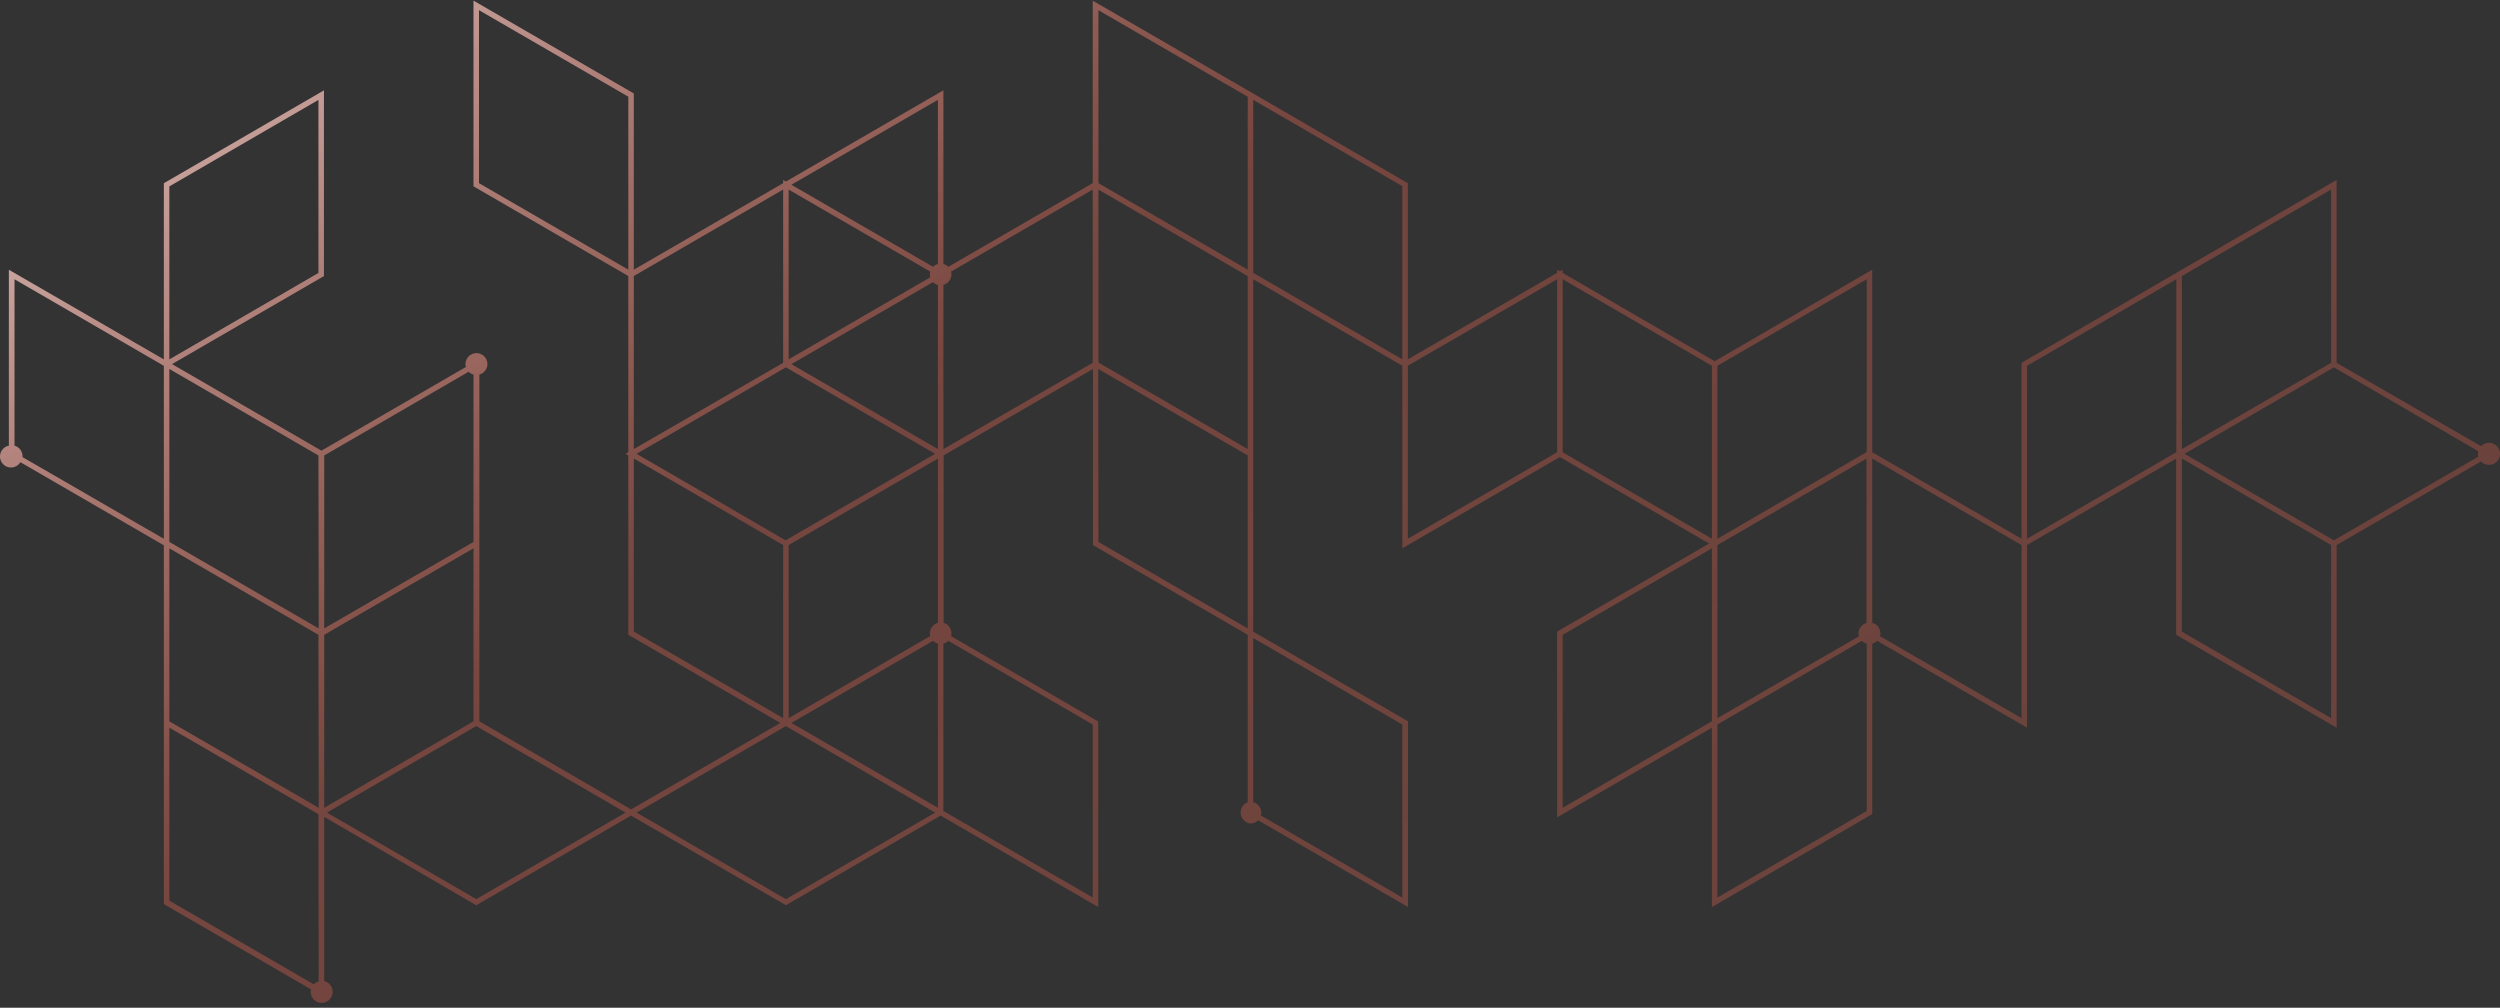 <svg width="454" height="183" viewBox="0 0 454 183" fill="none" xmlns="http://www.w3.org/2000/svg">
<rect x="0" y="0" width="454" height="183" fill="#333333" stroke="none"/>
<path d="M56.411 180.194C56.417 180.018 56.444 179.843 56.491 179.673L30.014 164.342L29.754 164.151V99.028L3.706 83.937C3.534 84.222 3.293 84.459 3.006 84.627C2.719 84.796 2.395 84.889 2.063 84.9C1.731 84.911 1.401 84.838 1.104 84.689C0.807 84.54 0.552 84.319 0.361 84.046C0.171 83.773 0.051 83.456 0.013 83.125C-0.025 82.794 0.02 82.458 0.144 82.149C0.268 81.84 0.466 81.566 0.722 81.353C0.978 81.14 1.282 80.994 1.608 80.929V48.984L29.754 65.267V33.272L58.829 16.407V50.137L31.243 66.12L58.38 81.842L84.607 66.641C84.555 66.476 84.528 66.303 84.527 66.13C84.527 65.598 84.738 65.088 85.112 64.712C85.487 64.335 85.996 64.124 86.525 64.124C87.055 64.124 87.564 64.335 87.939 64.712C88.313 65.088 88.524 65.598 88.524 66.13C88.516 66.562 88.368 66.981 88.103 67.322C87.838 67.664 87.471 67.91 87.055 68.025V97.834V130.993L114.602 146.986L141.718 131.284L114.352 115.421L114.102 115.281V82.704L113.602 82.413L114.102 82.122V50.127L86.236 33.984L85.986 33.843V0.113L114.851 16.828L115.101 16.978V48.974L142.218 33.262V32.68L142.718 32.971L171.323 16.397V47.941C171.661 48.032 171.971 48.208 172.222 48.452L198.44 33.262V0.123L226.586 16.407L255.412 33.121L255.661 33.262V65.257L282.778 49.555V48.974L283.278 49.265L283.777 48.974V49.555L311.384 65.598L340 48.974V82.122L367.106 97.834V65.889L396.222 48.974L424.328 32.68V65.889L450.555 81.029C450.831 80.739 451.187 80.539 451.577 80.454C451.967 80.368 452.374 80.403 452.744 80.551C453.115 80.7 453.433 80.957 453.657 81.289C453.88 81.621 454 82.012 454 82.413C454 82.814 453.88 83.205 453.657 83.537C453.433 83.869 453.115 84.126 452.744 84.275C452.374 84.424 451.967 84.458 451.577 84.373C451.187 84.287 450.831 84.087 450.555 83.797L424.328 98.977V132.146L395.442 115.421L395.192 115.281V83.285L368.106 98.977V132.146L340.889 116.374C340.642 116.619 340.335 116.795 340 116.885V147.848L310.884 164.723V132.146L282.778 148.429V114.699L310.385 98.707L283.278 82.995L254.662 99.569V66.42L227.585 50.708V114.709L255.452 130.853L255.701 130.993V164.723L228.485 148.961C228.112 149.331 227.61 149.54 227.086 149.542C226.638 149.496 226.22 149.299 225.898 148.984C225.576 148.668 225.369 148.253 225.311 147.806C225.253 147.358 225.348 146.904 225.579 146.516C225.811 146.129 226.165 145.832 226.586 145.672V115.281L198.73 99.138L198.48 98.997V67.002L171.363 82.704V113.095C171.775 113.22 172.135 113.475 172.39 113.822C172.646 114.169 172.783 114.589 172.782 115.02C172.78 115.193 172.756 115.365 172.712 115.532L199.189 130.873L199.439 131.023V164.723L170.824 148.109L142.718 164.392L114.602 148.109L86.486 164.392L58.879 148.349V178.159C59.246 178.248 59.58 178.44 59.843 178.711C60.105 178.983 60.286 179.324 60.364 179.694C60.442 180.065 60.414 180.45 60.282 180.805C60.151 181.16 59.923 181.47 59.623 181.701C59.323 181.931 58.965 182.071 58.589 182.105C58.214 182.139 57.836 182.066 57.5 181.894C57.164 181.722 56.883 181.457 56.691 181.132C56.498 180.806 56.401 180.432 56.411 180.054V180.194ZM29.754 66.43L2.637 50.718V80.929C3.051 81.046 3.416 81.293 3.679 81.634C3.942 81.976 4.088 82.393 4.096 82.824C4.096 82.894 4.096 82.955 4.096 83.015L29.754 97.844V66.43ZM57.83 49.565V18.141L30.753 33.853V65.267L57.83 49.565ZM57.83 82.714L30.753 67.002V98.416L57.88 114.128L57.83 82.714ZM57.83 115.281L30.753 99.579V130.993L57.88 146.695L57.83 115.281ZM57.83 147.858L57.33 147.567L30.753 132.146V163.56L56.971 178.75C57.222 178.507 57.532 178.335 57.87 178.249L57.83 147.858ZM114.102 17.56L86.985 1.848V33.262L114.102 48.974V17.56ZM450.056 82.934C449.966 82.606 449.966 82.26 450.056 81.932L423.838 66.711L396.721 82.413L409.041 89.552L423.828 98.125L450.056 82.934ZM396.222 114.709L423.329 130.411V98.977L396.222 83.265V114.709ZM396.222 81.561L423.329 65.889V34.415L396.222 50.127V81.561ZM368.106 97.844L395.222 82.122V50.708L368.106 66.42V97.844ZM340 113.105C340.422 113.217 340.797 113.465 341.066 113.811C341.335 114.157 341.483 114.582 341.488 115.02C341.488 115.194 341.461 115.366 341.408 115.532L367.106 130.411V98.977L340 83.275V113.105ZM311.883 162.988L339 147.276V116.885C338.661 116.797 338.351 116.62 338.101 116.374L325.442 123.713L311.883 131.564V162.988ZM311.883 130.421L325.442 122.56L337.612 115.542C337.55 115.374 337.509 115.198 337.492 115.02C337.5 114.588 337.648 114.169 337.912 113.828C338.177 113.486 338.545 113.24 338.96 113.125V83.285L311.883 98.977V130.421ZM311.883 97.844L325.442 89.953L339 82.092V50.708L311.883 66.42V97.844ZM283.777 115.291V146.695L310.884 130.983V99.569L283.777 115.291ZM283.777 82.132L310.884 97.834V66.42L283.777 50.708V82.132ZM255.661 97.834L282.778 82.132V50.708L255.661 66.42V97.834ZM227.585 145.672C228.001 145.787 228.369 146.033 228.633 146.375C228.898 146.716 229.046 147.135 229.054 147.567C229.048 147.744 229.021 147.919 228.974 148.089L254.662 162.988V131.574L227.585 115.862V145.672ZM227.585 49.555L254.662 65.257V33.803L227.585 18.141V49.555ZM199.479 98.416L226.586 114.128V82.704L199.439 67.002L199.479 98.416ZM199.479 65.839L226.586 81.551V50.137L199.479 34.435V65.839ZM199.479 33.262L226.586 48.974V17.57L199.479 1.858V33.262ZM171.323 147.276L198.44 162.988V131.574L172.212 116.374C171.968 116.623 171.661 116.8 171.323 116.885V147.276ZM171.323 81.551L198.44 65.889V34.425L172.712 49.325C172.755 49.492 172.778 49.663 172.782 49.836C172.776 50.269 172.631 50.689 172.368 51.032C172.105 51.376 171.739 51.624 171.323 51.741V81.551ZM115.101 114.699L142.218 130.411V98.977L115.101 83.265V114.699ZM142.218 34.425L115.101 50.127V81.551L142.218 65.889V34.425ZM115.601 82.413L127.92 89.552L142.658 98.125L169.825 82.413L157.505 75.284L142.718 66.711L115.601 82.413ZM143.217 65.257L168.935 50.358C168.892 50.187 168.868 50.012 168.865 49.836C168.869 49.663 168.892 49.492 168.935 49.325L143.217 34.425V65.257ZM170.324 18.131L143.717 33.553L169.435 48.452C169.682 48.207 169.988 48.031 170.324 47.941V18.131ZM170.324 51.741C169.99 51.648 169.684 51.472 169.435 51.23L143.717 66.13L170.324 81.551V51.741ZM170.324 83.285L143.217 98.977V130.411L168.935 115.502C168.891 115.335 168.868 115.163 168.865 114.99C168.873 114.559 169.019 114.142 169.282 113.8C169.545 113.459 169.91 113.212 170.324 113.095V83.285ZM170.324 116.885C169.987 116.8 169.679 116.623 169.435 116.374L143.717 131.284L170.324 146.695V116.885ZM142.718 163.279L169.825 147.567L143.217 132.146L142.718 131.855L142.218 132.146L115.601 147.567L142.718 163.279ZM86.486 163.279L113.602 147.567L86.486 131.855L59.379 147.567L86.486 163.279ZM58.879 146.695L85.986 130.993V99.569L58.879 115.281V146.695ZM58.879 114.118L85.986 98.416V68.025C85.648 67.939 85.341 67.762 85.097 67.513L58.879 82.714V114.118Z" fill="url(#paint0_linear_2412_684)"/>
<defs>
<linearGradient id="paint0_linear_2412_684" x1="593.164" y1="628.612" x2="79.601" y2="-109.899" gradientUnits="userSpaceOnUse">
<stop stop-color="#EB6753" stop-opacity="0.15"/>
<stop offset="0.12" stop-color="#EB6753" stop-opacity="0.32"/>
<stop offset="0.37" stop-color="#EB6753" stop-opacity="0.42"/>
<stop offset="0.57" stop-color="#EB6753" stop-opacity="0.3"/>
<stop offset="0.78" stop-color="#EB6753" stop-opacity="0.36"/>
<stop offset="0.98" stop-color="white"/>
</linearGradient>
</defs>
</svg>
